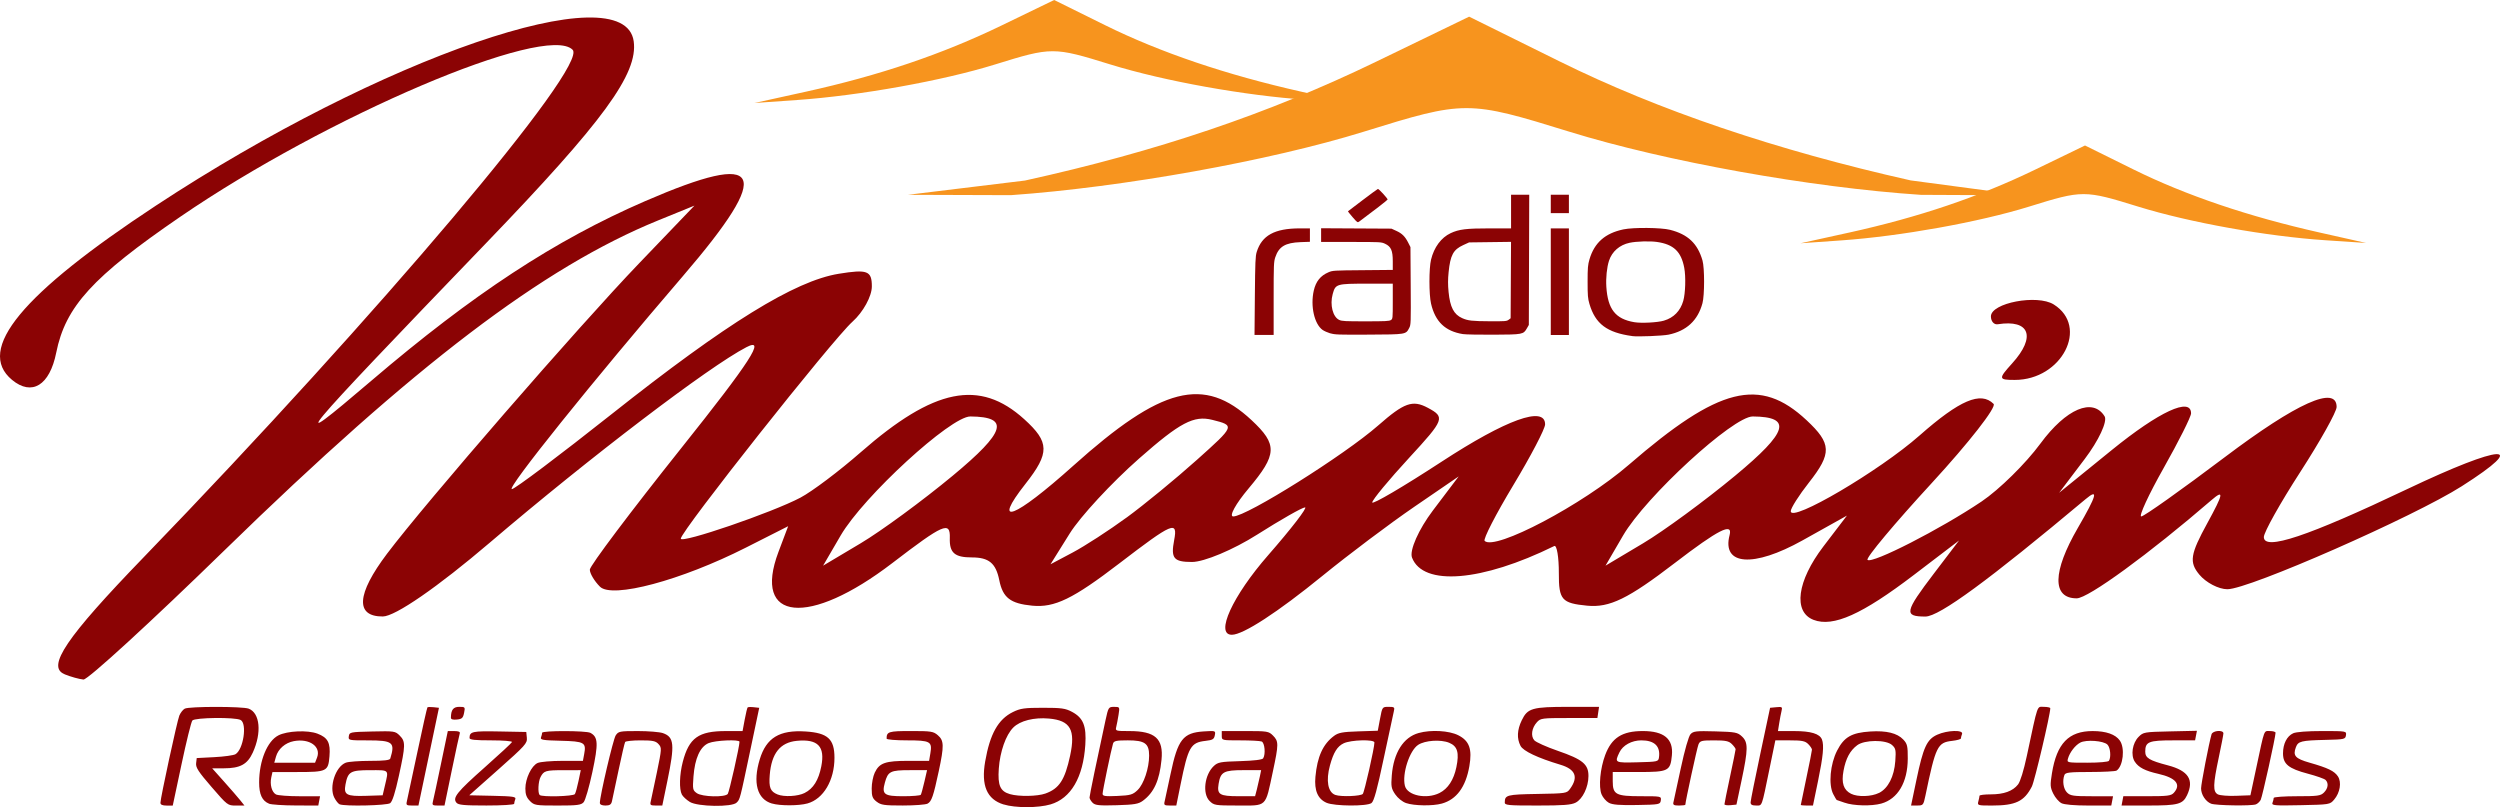 <?xml version="1.0" encoding="UTF-8" standalone="no"?>
<!-- Created with Inkscape (http://www.inkscape.org/) -->

<svg
   xmlns:dc="http://purl.org/dc/elements/1.1/"
   xmlns:cc="http://creativecommons.org/ns#"
   xmlns:rdf="http://www.w3.org/1999/02/22-rdf-syntax-ns#"
   xmlns:svg="http://www.w3.org/2000/svg"
   xmlns="http://www.w3.org/2000/svg"
   xmlns:sodipodi="http://sodipodi.sourceforge.net/DTD/sodipodi-0.dtd"
   xmlns:inkscape="http://www.inkscape.org/namespaces/inkscape"
   width="163.041mm"
   height="52.64mm"
   viewBox="0 0 163.041 52.64"
   version="1.1"
   id="svg8"
   inkscape:version="0.92.1 r15371"
   sodipodi:docname="radio-maanaim-logo.svg">
  <defs
     id="defs2" />
  <sodipodi:namedview
     id="base"
     pagecolor="#ffffff"
     bordercolor="#666666"
     borderopacity="1.0"
     inkscape:pageopacity="0.0"
     inkscape:pageshadow="2"
     inkscape:zoom="1.4"
     inkscape:cx="369.77414"
     inkscape:cy="3.1069292"
     inkscape:document-units="mm"
     inkscape:current-layer="layer1"
     showgrid="false"
     fit-margin-top="0"
     fit-margin-left="0"
     fit-margin-right="0"
     fit-margin-bottom="0"
     inkscape:window-width="1920"
     inkscape:window-height="1017"
     inkscape:window-x="-8"
     inkscape:window-y="-8"
     inkscape:window-maximized="1" />
  <g
     inkscape:label="Layer 1"
     inkscape:groupmode="layer"
     id="layer1"
     transform="translate(-58.245,-148.482)">
    <path
       style="fill:#8b0304;fill-opacity:1;stroke-width:0.593"
       d="m 62.451,192.448 c -1.188,-0.48 0.105,-2.389 5.16,-7.619 15.363,-15.892 29.024,-32.056 27.977,-33.103 -1.743,-1.743 -16,4.326 -25.591,10.896 -5.708,3.91 -7.484,5.856 -8.085,8.859 -0.427,2.137 -1.588,2.849 -2.885,1.773 -2.372,-1.969 0.625,-5.597 9.384,-11.361 14.71,-9.68 30.536,-15.126 31.161,-10.725 0.3,2.117 -1.963,5.211 -9.655,13.201 -12.423,12.903 -13.231,13.872 -7.446,8.936 6.625,-5.653 11.97,-9.159 17.845,-11.705 7.75,-3.359 8.413,-2.038 2.457,4.898 -5.885,6.852 -11.529,13.883 -11.145,13.883 0.184,0 3.113,-2.203 6.511,-4.895 7.486,-5.932 11.941,-8.685 14.809,-9.15 1.869,-0.303 2.156,-0.194 2.156,0.823 0,0.645 -0.568,1.681 -1.263,2.303 -1.301,1.165 -11.197,13.669 -11.197,14.148 0,0.343 5.965,-1.701 7.804,-2.674 0.766,-0.405 2.534,-1.736 3.929,-2.958 4.784,-4.189 7.756,-4.79 10.665,-2.157 1.656,1.499 1.669,2.196 0.081,4.216 -2.239,2.846 -0.741,2.278 3.12,-1.184 5.755,-5.159 8.521,-5.867 11.623,-2.971 1.706,1.592 1.678,2.233 -0.191,4.455 -0.845,1.004 -1.296,1.826 -1.003,1.826 0.874,0 7.263,-4.01 9.456,-5.936 1.692,-1.486 2.241,-1.681 3.235,-1.149 1.143,0.612 1.088,0.758 -1.214,3.256 -1.326,1.439 -2.411,2.75 -2.411,2.914 0,0.164 2.037,-1.032 4.526,-2.657 4.217,-2.753 6.747,-3.666 6.747,-2.433 0,0.287 -0.932,2.069 -2.071,3.961 -1.139,1.892 -1.982,3.529 -1.873,3.638 0.664,0.664 6.399,-2.363 9.406,-4.965 5.876,-5.084 8.539,-5.753 11.586,-2.909 1.638,1.53 1.663,2.156 0.159,4.069 -0.653,0.83 -1.187,1.671 -1.187,1.87 0,0.771 5.776,-2.624 8.398,-4.937 2.621,-2.311 3.995,-2.898 4.831,-2.062 0.205,0.205 -1.61,2.528 -4.034,5.163 -2.424,2.634 -4.309,4.888 -4.188,5.008 0.285,0.285 4.776,-2.012 7.44,-3.807 1.149,-0.774 2.875,-2.473 3.835,-3.776 1.679,-2.277 3.42,-3.017 4.186,-1.778 0.2,0.324 -0.384,1.579 -1.3,2.788 l -1.665,2.198 3.435,-2.788 c 3.094,-2.511 5.169,-3.471 5.169,-2.391 0,0.218 -0.803,1.82 -1.785,3.56 -0.982,1.74 -1.64,3.163 -1.463,3.163 0.177,0 2.623,-1.736 5.436,-3.857 4.706,-3.55 7.305,-4.718 7.305,-3.283 0,0.315 -1.068,2.226 -2.373,4.245 -1.305,2.02 -2.373,3.927 -2.373,4.238 0,0.917 2.853,-0.037 9.345,-3.124 6.226,-2.961 8.069,-3.059 3.56,-0.188 -3.132,1.994 -13.877,6.716 -15.282,6.716 -0.571,0 -1.395,-0.43 -1.831,-0.955 -0.672,-0.81 -0.593,-1.321 0.523,-3.357 1.052,-1.92 1.107,-2.222 0.275,-1.505 -4.087,3.524 -8.048,6.411 -8.795,6.411 -1.612,0 -1.585,-1.728 0.074,-4.591 1.245,-2.149 1.366,-2.599 0.506,-1.878 -6.301,5.277 -9.546,7.656 -10.444,7.656 -1.42,0 -1.362,-0.29 0.56,-2.816 l 1.632,-2.144 -2.947,2.247 c -3.379,2.576 -5.263,3.42 -6.541,2.93 -1.348,-0.517 -1.079,-2.534 0.641,-4.788 l 1.536,-2.013 -2.903,1.621 c -3.2,1.787 -5.269,1.634 -4.75,-0.35 0.22,-0.84 -0.735,-0.354 -3.57,1.819 -3.055,2.342 -4.259,2.928 -5.721,2.786 -1.658,-0.161 -1.851,-0.382 -1.845,-2.11 0.002,-1.062 -0.132,-1.863 -0.299,-1.78 -4.727,2.327 -8.555,2.638 -9.277,0.755 -0.178,-0.464 0.434,-1.845 1.36,-3.07 l 1.684,-2.226 -2.895,1.982 c -1.592,1.09 -4.284,3.113 -5.982,4.497 -2.932,2.388 -5.178,3.849 -5.917,3.849 -1.114,0 0.043,-2.531 2.38,-5.202 1.494,-1.708 2.571,-3.105 2.394,-3.105 -0.177,0 -1.585,0.801 -3.129,1.78 -1.544,0.979 -3.453,1.78 -4.243,1.78 -1.198,0 -1.391,-0.238 -1.163,-1.429 0.247,-1.292 -0.095,-1.146 -3.568,1.515 -3.028,2.321 -4.232,2.906 -5.69,2.764 -1.428,-0.139 -1.917,-0.518 -2.148,-1.664 -0.223,-1.107 -0.676,-1.483 -1.783,-1.483 -1.132,0 -1.474,-0.3 -1.443,-1.268 0.035,-1.115 -0.417,-0.918 -3.744,1.632 -5.455,4.181 -9.145,3.82 -7.429,-0.727 l 0.631,-1.673 -2.759,1.397 c -4.222,2.138 -8.72,3.341 -9.516,2.546 -0.363,-0.363 -0.66,-0.862 -0.66,-1.11 0,-0.247 2.682,-3.811 5.959,-7.92 4.528,-5.676 5.55,-7.259 4.255,-6.589 -2.441,1.262 -10.185,7.16 -16.741,12.751 -3.398,2.897 -6.167,4.809 -6.972,4.812 -1.813,0.009 -1.716,-1.454 0.273,-4.091 2.507,-3.325 12.451,-14.782 16.444,-18.945 l 3.605,-3.759 -2.373,0.967 c -7.497,3.055 -15.878,9.43 -28.255,21.493 -4.794,4.672 -8.941,8.473 -9.217,8.448 -0.276,-0.026 -0.833,-0.181 -1.238,-0.345 z m 57.929,-12.944 c 3.455,-2.865 3.744,-3.839 1.15,-3.862 -1.279,-0.011 -6.978,5.218 -8.461,7.765 l -1.145,1.966 2.448,-1.458 c 1.346,-0.802 4.049,-2.786 6.007,-4.41 z m 11.338,2.732 c 1.142,-0.835 3.202,-2.526 4.578,-3.758 2.495,-2.234 2.498,-2.241 1.013,-2.614 -1.209,-0.303 -2.105,0.17 -4.768,2.515 -1.804,1.589 -3.843,3.792 -4.533,4.896 l -1.253,2.007 1.443,-0.765 c 0.794,-0.421 2.378,-1.448 3.52,-2.283 z m 39.689,-2.732 c 3.455,-2.865 3.744,-3.839 1.15,-3.862 -1.279,-0.011 -6.978,5.218 -8.461,7.765 l -1.145,1.966 2.448,-1.458 c 1.346,-0.802 4.049,-2.786 6.007,-4.41 z m 18.069,-7.33 c 1.567,-1.731 1.141,-2.875 -0.946,-2.545 -0.245,0.039 -0.445,-0.192 -0.445,-0.512 0,-0.88 3.019,-1.455 4.097,-0.78 2.32,1.453 0.529,4.922 -2.541,4.922 -1.073,0 -1.084,-0.07 -0.165,-1.085 z"
       id="path4496-4"
       inkscape:connector-curvature="0"
       sodipodi:nodetypes="ccssccccccccsccscscccccccscccscscccccsccccsccccsscscscsccscccsccsccccccsccccccccccscscsccccscccccssccccccccscccccccsccsccccccscccssccscscc" />
    <path
       style="fill:#f7941e;fill-opacity:1;stroke-width:0.667"
       d="m 125.091,160.256 c 8.596,-1.893 15.915,-4.368 22.859,-7.731 l 6.107,-2.957 5.895,2.916 c 6.449,3.19 14.123,5.791 22.899,7.763 l 7.316,0.974 -6.649,-0.032 c -7.188,-0.477 -16.652,-2.177 -22.916,-4.115 -6.634,-2.053 -6.813,-2.053 -13.425,-0.001 -6.108,1.896 -15.723,3.624 -23.005,4.137 l -6.724,-0.023 z"
       id="path4496-8-5"
       inkscape:connector-curvature="0"
       sodipodi:nodetypes="cccccccccccc" />
    <path
       style="fill:#f7941e;fill-opacity:1;stroke-width:0.374"
       d="m 110.767,154.47 c 4.816,-1.061 8.916,-2.447 12.806,-4.331 l 3.421,-1.657 3.303,1.634 c 3.613,1.787 7.912,3.244 12.829,4.349 l 3.175,0.713 -2.802,-0.186 c -4.027,-0.267 -9.329,-1.219 -12.838,-2.306 -3.716,-1.15 -3.817,-1.15 -7.521,-6.5e-4 -3.422,1.062 -8.808,2.03 -12.888,2.317 l -2.802,0.197 3.317,-0.73 z"
       id="path4496-8-5-5"
       inkscape:connector-curvature="0"
       sodipodi:nodetypes="ccccccccccccc" />
    <path
       style="fill:#f7941e;fill-opacity:1;stroke-width:0.355"
       d="m 178.816,163.655 c 4.572,-1.007 8.465,-2.323 12.158,-4.112 l 3.248,-1.573 3.136,1.551 c 3.43,1.697 7.512,3.08 12.18,4.129 l 3.015,0.677 -2.66,-0.177 c -3.823,-0.254 -8.857,-1.158 -12.189,-2.189 -3.528,-1.092 -3.624,-1.092 -7.141,-6.3e-4 -3.249,1.008 -8.363,1.928 -12.236,2.2 l -2.66,0.187 3.149,-0.693 z"
       id="path4496-8-5-5-5"
       inkscape:connector-curvature="0"
       sodipodi:nodetypes="ccccccccccccc" />
    <path
       style="fill:#8b0304;fill-opacity:1;stroke-width:0.054"
       d="m 164.701,170.4 c -1.658,-0.226 -2.413,-0.793 -2.799,-2.1 -0.103,-0.347 -0.119,-0.546 -0.119,-1.448 0,-0.906 0.018,-1.1 0.121,-1.454 0.32,-1.087 1.017,-1.703 2.212,-1.956 0.645,-0.137 2.46,-0.121 3.043,0.028 1.166,0.295 1.795,0.889 2.116,1.998 0.14,0.486 0.139,2.27 -0.002,2.791 -0.305,1.126 -1.038,1.805 -2.212,2.048 -0.378,0.078 -2.003,0.144 -2.36,0.095 z m 2.061,-1.008 c 0.636,-0.187 1.069,-0.629 1.259,-1.286 0.142,-0.491 0.174,-1.576 0.065,-2.158 -0.2,-1.061 -0.695,-1.531 -1.78,-1.687 -0.465,-0.067 -1.331,-0.041 -1.782,0.054 -0.653,0.137 -1.15,0.57 -1.345,1.171 -0.141,0.435 -0.211,1.118 -0.174,1.698 0.094,1.467 0.596,2.103 1.824,2.31 0.458,0.078 1.516,0.022 1.933,-0.101 z m -26.679,-1.613 c 0.02,-2.212 0.036,-2.589 0.12,-2.862 0.335,-1.082 1.167,-1.539 2.808,-1.541 l 0.662,-7.9e-4 v 0.438 0.438 l -0.606,0.022 c -1,0.038 -1.418,0.288 -1.652,0.986 -0.099,0.295 -0.107,0.506 -0.107,2.693 v 2.374 h -0.624 -0.624 z m 4.925,2.447 c -0.179,-0.054 -0.407,-0.156 -0.508,-0.227 -0.54,-0.383 -0.804,-1.561 -0.575,-2.566 0.137,-0.598 0.435,-0.97 0.958,-1.193 0.274,-0.117 0.333,-0.121 2.238,-0.137 l 1.956,-0.018 v -0.561 c 0,-0.705 -0.113,-0.962 -0.505,-1.145 -0.246,-0.115 -0.291,-0.117 -2.21,-0.117 h -1.959 v -0.447 -0.447 l 2.294,0.013 2.294,0.013 0.321,0.147 c 0.371,0.169 0.567,0.364 0.772,0.768 l 0.146,0.288 0.016,2.528 c 0.016,2.444 0.012,2.535 -0.097,2.745 -0.223,0.428 -0.193,0.423 -2.649,0.436 -1.983,0.011 -2.195,0.002 -2.493,-0.086 z m 3.944,-0.869 c 0.123,-0.08 0.125,-0.102 0.125,-1.228 v -1.147 h -1.635 c -2.059,0 -2.098,0.013 -2.284,0.682 -0.193,0.697 0.009,1.489 0.427,1.683 0.173,0.08 0.383,0.091 1.719,0.091 1.286,7e-5 1.541,-0.013 1.647,-0.081 z m 4.703,0.914 c -1.158,-0.185 -1.809,-0.807 -2.083,-1.991 -0.138,-0.595 -0.138,-2.293 -4.6e-4,-2.861 0.197,-0.813 0.662,-1.441 1.281,-1.731 0.543,-0.254 1.015,-0.312 2.557,-0.312 h 1.382 v -1.098 -1.098 h 0.592 0.593 l -0.013,4.247 -0.013,4.247 -0.127,0.221 c -0.229,0.398 -0.264,0.405 -2.181,0.415 -0.929,0.004 -1.821,-0.013 -1.982,-0.039 z m 2.975,-0.932 0.133,-0.1 0.013,-2.492 0.013,-2.492 -1.368,0.018 -1.368,0.018 -0.382,0.175 c -0.648,0.296 -0.841,0.655 -0.953,1.772 -0.048,0.474 -0.048,0.806 -0.002,1.281 0.097,0.995 0.341,1.466 0.885,1.71 0.374,0.168 0.647,0.199 1.814,0.205 0.982,0.004 1.089,-0.002 1.211,-0.094 z m 2.751,-2.487 v -3.476 h 0.591 0.591 v 3.476 3.476 h -0.591 -0.591 z m -12.925,-4.208 c -0.176,-0.203 -0.311,-0.376 -0.299,-0.385 0.012,-0.007 0.443,-0.337 0.958,-0.728 0.515,-0.391 0.962,-0.719 0.993,-0.727 0.056,-0.013 0.633,0.615 0.633,0.691 0,0.031 -0.94,0.76 -1.838,1.425 -0.124,0.092 -0.128,0.09 -0.446,-0.276 z m 12.925,-0.862 v -0.601 h 0.591 0.591 v 0.601 0.601 h -0.591 -0.591 z"
       id="path4836"
       inkscape:connector-curvature="0" />
    <path
       style="fill:#8b0304;fill-opacity:1;stroke-width:0.121"
       d="m 123.694,200.946 c -1.087,-0.335 -1.473,-1.236 -1.199,-2.806 0.312,-1.794 0.847,-2.748 1.806,-3.22 0.492,-0.242 0.752,-0.279 1.963,-0.279 1.206,0 1.464,0.036 1.896,0.267 0.734,0.393 0.945,0.918 0.865,2.152 -0.139,2.121 -0.938,3.49 -2.266,3.882 -0.807,0.238 -2.296,0.24 -3.064,0.002 z m 2.73,-0.713 c 0.9,-0.321 1.27,-0.889 1.61,-2.469 0.363,-1.689 0.021,-2.294 -1.372,-2.42 -0.978,-0.089 -1.89,0.14 -2.335,0.586 -0.485,0.485 -0.865,1.566 -0.944,2.683 -0.077,1.093 0.091,1.476 0.728,1.66 0.585,0.169 1.787,0.148 2.315,-0.04 z m -57.716,0.606 c 0,-0.31 1.088,-5.333 1.231,-5.686 0.076,-0.186 0.236,-0.391 0.356,-0.455 0.283,-0.152 3.768,-0.152 4.167,-4.7e-4 0.742,0.282 0.863,1.568 0.269,2.866 -0.352,0.769 -0.824,1.025 -1.895,1.025 h -0.753 l 0.771,0.863 c 0.424,0.474 0.898,1.021 1.053,1.214 l 0.282,0.352 h -0.549 c -0.544,0 -0.558,-0.009 -1.596,-1.21 -0.857,-0.99 -1.04,-1.271 -1.008,-1.548 l 0.039,-0.339 1.154,-0.06 c 0.634,-0.033 1.252,-0.119 1.373,-0.191 0.518,-0.307 0.772,-2 0.335,-2.233 -0.36,-0.193 -2.983,-0.163 -3.148,0.036 -0.074,0.089 -0.391,1.373 -0.705,2.854 l -0.572,2.692 H 69.111 c -0.272,0 -0.402,-0.058 -0.402,-0.177 z m 7.086,0.057 c -0.454,-0.183 -0.651,-0.606 -0.649,-1.394 0.003,-1.405 0.527,-2.684 1.254,-3.06 0.577,-0.298 1.912,-0.358 2.551,-0.114 0.679,0.259 0.855,0.594 0.782,1.48 -0.081,0.981 -0.168,1.023 -2.112,1.023 h -1.606 l -0.077,0.349 c -0.103,0.467 0.035,0.967 0.306,1.112 0.121,0.065 0.818,0.118 1.548,0.118 h 1.327 l -0.058,0.304 -0.058,0.304 -1.473,-0.007 c -0.81,-0.002 -1.59,-0.055 -1.734,-0.113 z m 3.128,-3.006 c 0.278,-0.718 -0.493,-1.265 -1.513,-1.074 -0.562,0.105 -1.024,0.507 -1.166,1.013 l -0.111,0.395 h 1.33 1.33 z m 1.471,3.045 c -0.085,-0.034 -0.24,-0.228 -0.345,-0.431 -0.359,-0.695 0.079,-2.028 0.75,-2.283 0.171,-0.065 0.883,-0.118 1.582,-0.118 0.911,0 1.284,-0.043 1.318,-0.152 0.326,-1.06 0.172,-1.184 -1.468,-1.184 -1.253,0 -1.274,-0.004 -1.236,-0.273 0.038,-0.264 0.088,-0.274 1.528,-0.307 1.446,-0.033 1.498,-0.025 1.791,0.268 0.387,0.387 0.382,0.627 -0.054,2.622 -0.243,1.111 -0.424,1.678 -0.57,1.785 -0.212,0.155 -2.944,0.217 -3.297,0.075 z m 2.963,-1.254 c 0.24,-1.03 0.299,-0.971 -0.981,-0.971 -1.276,0 -1.441,0.096 -1.599,0.938 -0.125,0.669 0.067,0.776 1.328,0.736 l 1.096,-0.035 z m 1.422,1.062 c 0.037,-0.15 0.343,-1.58 0.68,-3.176 0.337,-1.597 0.635,-2.926 0.662,-2.953 0.027,-0.028 0.208,-0.032 0.401,-0.011 l 0.351,0.039 -0.669,3.187 -0.669,3.187 h -0.411 c -0.366,0 -0.404,-0.03 -0.343,-0.273 z m 1.702,0 c 0.04,-0.15 0.274,-1.243 0.521,-2.429 l 0.449,-2.155 h 0.417 c 0.281,0 0.399,0.049 0.363,0.152 -0.03,0.083 -0.266,1.176 -0.525,2.429 l -0.471,2.277 h -0.413 c -0.369,0 -0.405,-0.029 -0.341,-0.273 z m 1.532,0.087 c -0.268,-0.323 0.03,-0.694 1.847,-2.305 0.956,-0.847 1.756,-1.59 1.778,-1.65 0.023,-0.061 -0.581,-0.11 -1.366,-0.11 -1.045,0 -1.406,-0.039 -1.405,-0.152 0.005,-0.425 0.176,-0.463 1.95,-0.428 l 1.751,0.034 0.037,0.382 c 0.034,0.355 -0.097,0.501 -1.859,2.064 l -1.896,1.682 1.537,0.034 c 1.33,0.03 1.527,0.059 1.464,0.222 -0.04,0.104 -0.072,0.239 -0.072,0.3 0,0.063 -0.79,0.111 -1.807,0.111 -1.473,0 -1.835,-0.034 -1.961,-0.186 z m 4.794,-0.112 c -0.222,-0.222 -0.298,-0.428 -0.298,-0.812 0,-0.652 0.398,-1.483 0.797,-1.664 0.172,-0.079 0.89,-0.14 1.632,-0.14 h 1.324 l 0.083,-0.445 c 0.142,-0.755 0.017,-0.826 -1.524,-0.865 -1.173,-0.029 -1.354,-0.061 -1.292,-0.222 0.04,-0.103 0.072,-0.238 0.072,-0.299 0,-0.149 2.87,-0.144 3.148,0.004 0.506,0.271 0.528,0.69 0.13,2.556 -0.206,0.966 -0.461,1.848 -0.57,1.968 -0.168,0.186 -0.41,0.217 -1.701,0.217 -1.435,0 -1.518,-0.013 -1.803,-0.298 z m 2.932,-0.45 c 0.048,-0.077 0.154,-0.46 0.235,-0.85 l 0.148,-0.709 -1.108,10e-4 c -1.186,0.001 -1.299,0.035 -1.515,0.446 -0.152,0.288 -0.189,1.041 -0.059,1.172 0.145,0.145 2.205,0.091 2.299,-0.06 z m 1.627,0.579 c 0,-0.45 0.868,-4.15 1.032,-4.401 0.177,-0.271 0.258,-0.287 1.442,-0.287 0.69,0 1.427,0.06 1.639,0.134 0.736,0.257 0.782,0.744 0.292,3.114 l -0.332,1.609 h -0.41 c -0.364,0 -0.403,-0.031 -0.343,-0.273 0.037,-0.15 0.216,-0.996 0.398,-1.88 0.321,-1.558 0.324,-1.615 0.11,-1.852 -0.186,-0.205 -0.373,-0.245 -1.167,-0.245 -0.52,0 -0.975,0.048 -1.011,0.106 -0.036,0.058 -0.231,0.892 -0.432,1.852 -0.202,0.96 -0.395,1.869 -0.43,2.019 -0.048,0.208 -0.149,0.273 -0.425,0.273 -0.228,0 -0.362,-0.063 -0.362,-0.169 z m 5.867,-0.068 c -0.213,-0.13 -0.445,-0.345 -0.516,-0.477 -0.185,-0.346 -0.159,-1.305 0.058,-2.137 0.407,-1.562 1.027,-2.006 2.805,-2.006 h 1.094 l 0.138,-0.744 c 0.076,-0.409 0.163,-0.768 0.192,-0.798 0.029,-0.029 0.211,-0.036 0.405,-0.013 l 0.351,0.039 -0.567,2.692 c -0.709,3.367 -0.682,3.263 -0.91,3.492 -0.303,0.303 -2.532,0.269 -3.049,-0.046 z m 2.476,-0.522 c 0.096,-0.126 0.767,-3.107 0.765,-3.4 -8.8e-4,-0.164 -1.576,-0.096 -2.013,0.087 -0.555,0.232 -0.899,0.991 -0.989,2.182 -0.062,0.827 -0.049,0.895 0.219,1.083 0.352,0.247 1.84,0.283 2.018,0.049 z m 2.883,0.629 c -0.967,-0.281 -1.263,-1.351 -0.797,-2.885 0.427,-1.404 1.284,-1.925 2.99,-1.815 1.446,0.093 1.882,0.491 1.882,1.717 0,1.47 -0.722,2.688 -1.763,2.977 -0.565,0.157 -1.78,0.16 -2.311,0.004 z m 2.129,-0.69 c 0.567,-0.285 0.909,-0.831 1.087,-1.736 0.256,-1.3 -0.22,-1.796 -1.593,-1.664 -1.089,0.105 -1.656,0.817 -1.769,2.225 -0.066,0.825 0.036,1.08 0.513,1.273 0.427,0.173 1.323,0.124 1.762,-0.097 z m 4.694,0.568 c -0.27,-0.212 -0.32,-0.347 -0.32,-0.862 0,-0.336 0.089,-0.799 0.199,-1.029 0.304,-0.64 0.683,-0.772 2.213,-0.772 h 1.331 l 0.083,-0.49 c 0.131,-0.774 9.1e-4,-0.846 -1.533,-0.846 -0.726,0 -1.321,-0.05 -1.321,-0.112 0,-0.456 0.126,-0.496 1.585,-0.496 1.322,0 1.463,0.02 1.76,0.277 0.401,0.345 0.409,0.689 0.058,2.333 -0.351,1.643 -0.469,1.985 -0.733,2.126 -0.124,0.066 -0.85,0.121 -1.613,0.121 -1.22,0 -1.427,-0.03 -1.708,-0.252 z m 2.883,-0.452 c 0.033,-0.053 0.138,-0.436 0.234,-0.85 l 0.174,-0.753 h -1.129 c -1.264,0 -1.42,0.078 -1.622,0.811 -0.213,0.771 -0.053,0.889 1.202,0.889 0.595,0 1.108,-0.043 1.141,-0.096 z m 11.205,0.523 c -0.11,-0.11 -0.201,-0.265 -0.201,-0.344 0,-0.127 0.502,-2.558 1.04,-5.03 0.187,-0.859 0.2,-0.88 0.563,-0.88 0.369,0 0.371,0.002 0.289,0.516 -0.045,0.284 -0.113,0.639 -0.15,0.789 -0.066,0.265 -0.042,0.273 0.86,0.273 1.68,0 2.229,0.493 2.092,1.875 -0.134,1.347 -0.49,2.132 -1.211,2.667 -0.29,0.215 -0.552,0.26 -1.712,0.294 -1.148,0.034 -1.402,0.007 -1.57,-0.16 z m 2.936,-0.832 c 0.401,-0.384 0.749,-1.427 0.749,-2.244 0,-0.792 -0.282,-0.994 -1.388,-0.994 -0.754,0 -0.913,0.035 -0.967,0.213 -0.122,0.401 -0.68,3.086 -0.68,3.271 0,0.154 0.162,0.178 0.964,0.142 0.862,-0.039 1.002,-0.08 1.323,-0.387 z m 1.762,0.739 c 0.037,-0.15 0.211,-0.956 0.386,-1.791 0.472,-2.252 0.81,-2.683 2.169,-2.77 0.769,-0.049 0.773,-0.047 0.716,0.253 -0.049,0.256 -0.141,0.312 -0.6,0.363 -0.977,0.11 -1.136,0.386 -1.635,2.852 l -0.277,1.366 h -0.414 c -0.368,0 -0.406,-0.03 -0.346,-0.273 z m 2.928,-0.025 c -0.477,-0.477 -0.328,-1.71 0.276,-2.278 0.266,-0.25 0.434,-0.282 1.712,-0.319 0.899,-0.026 1.45,-0.093 1.507,-0.182 0.171,-0.268 0.103,-1.022 -0.099,-1.099 -0.106,-0.041 -0.734,-0.074 -1.396,-0.074 -1.204,0 -1.204,-1.8e-4 -1.204,-0.304 v -0.304 h 1.523 c 1.455,0 1.537,0.013 1.821,0.298 0.372,0.372 0.371,0.557 -0.009,2.333 -0.511,2.385 -0.345,2.226 -2.317,2.226 -1.446,0 -1.528,-0.013 -1.813,-0.298 z m 3.087,-0.764 c 0.064,-0.25 0.152,-0.633 0.197,-0.85 l 0.08,-0.395 H 139.346 c -1.297,0 -1.501,0.112 -1.628,0.895 -0.113,0.697 0.062,0.805 1.306,0.805 h 1.073 z m 4.546,0.885 c -0.575,-0.25 -0.811,-0.801 -0.729,-1.697 0.121,-1.317 0.492,-2.132 1.215,-2.668 0.284,-0.211 0.555,-0.261 1.597,-0.295 l 1.255,-0.041 0.147,-0.779 c 0.146,-0.776 0.148,-0.779 0.56,-0.779 0.378,0 0.407,0.026 0.339,0.297 -0.041,0.163 -0.337,1.539 -0.657,3.058 -0.433,2.053 -0.638,2.802 -0.801,2.921 -0.301,0.22 -2.41,0.207 -2.927,-0.018 z m 2.361,-0.581 c 0.109,-0.136 0.758,-3.006 0.758,-3.352 0,-0.216 -1.526,-0.176 -2.006,0.052 -0.416,0.198 -0.665,0.599 -0.896,1.448 -0.27,0.992 -0.132,1.746 0.352,1.919 0.372,0.133 1.67,0.084 1.792,-0.068 z m 2.826,0.6 c -0.242,-0.083 -0.544,-0.325 -0.711,-0.57 -0.256,-0.375 -0.282,-0.52 -0.225,-1.234 0.119,-1.485 0.757,-2.491 1.754,-2.768 0.805,-0.224 1.979,-0.157 2.581,0.146 0.725,0.366 0.918,0.905 0.724,2.021 -0.236,1.355 -0.836,2.169 -1.795,2.436 -0.597,0.166 -1.804,0.149 -2.329,-0.032 z m 2.179,-0.661 c 0.548,-0.276 0.926,-0.853 1.097,-1.679 0.197,-0.949 0.075,-1.367 -0.466,-1.593 -0.548,-0.229 -1.575,-0.161 -2.026,0.135 -0.566,0.371 -1.059,1.894 -0.864,2.671 0.159,0.635 1.409,0.893 2.258,0.467 z m 4.254,0.607 c 0.004,-0.474 0.14,-0.509 2.115,-0.543 1.896,-0.033 1.928,-0.038 2.145,-0.337 0.555,-0.767 0.351,-1.274 -0.634,-1.569 -1.48,-0.444 -2.423,-0.89 -2.599,-1.23 -0.25,-0.484 -0.223,-1.041 0.081,-1.669 0.382,-0.79 0.678,-0.875 3.054,-0.875 h 1.986 l -0.054,0.364 -0.054,0.364 h -1.847 c -1.761,0 -1.859,0.011 -2.096,0.273 -0.341,0.375 -0.417,0.898 -0.173,1.179 0.108,0.124 0.798,0.433 1.532,0.687 1.623,0.56 2.005,0.874 2.001,1.646 -0.002,0.717 -0.378,1.497 -0.832,1.732 -0.293,0.151 -0.802,0.19 -2.499,0.19 -1.949,0 -2.131,-0.018 -2.129,-0.213 z m 6.784,0.032 c -0.174,-0.096 -0.387,-0.343 -0.472,-0.549 -0.203,-0.489 -0.092,-1.686 0.237,-2.565 0.422,-1.127 1.106,-1.563 2.457,-1.563 1.382,0 1.996,0.513 1.893,1.582 -0.099,1.029 -0.219,1.09 -2.177,1.09 h -1.681 v 0.6 c 0,0.872 0.202,0.978 1.857,0.978 1.296,0 1.316,0.002 1.278,0.273 -0.037,0.265 -0.085,0.274 -1.557,0.301 -1.133,0.02 -1.598,-0.016 -1.835,-0.147 z m 3.272,-2.959 c 0.103,-0.729 -0.292,-1.111 -1.151,-1.111 -0.627,0 -1.209,0.32 -1.43,0.787 -0.321,0.677 -0.313,0.681 1.175,0.644 1.33,-0.033 1.367,-0.042 1.406,-0.32 z m 0.943,2.927 c 0.028,-0.117 0.243,-1.112 0.478,-2.211 0.255,-1.189 0.512,-2.09 0.634,-2.226 0.183,-0.202 0.362,-0.223 1.626,-0.187 1.308,0.037 1.445,0.063 1.733,0.334 0.408,0.383 0.403,0.822 -0.028,2.863 l -0.334,1.579 -0.391,0.038 c -0.215,0.02 -0.391,-0.007 -0.391,-0.062 0,-0.055 0.164,-0.864 0.364,-1.797 0.2,-0.933 0.364,-1.738 0.364,-1.789 0,-0.051 -0.109,-0.202 -0.243,-0.336 -0.2,-0.2 -0.405,-0.243 -1.156,-0.243 -0.833,0 -0.923,0.024 -1.026,0.273 -0.09,0.22 -0.854,3.728 -0.854,3.923 0,0.029 -0.186,0.054 -0.414,0.054 -0.332,0 -0.404,-0.042 -0.364,-0.213 z m 5.033,0 c 0.002,-0.117 0.29,-1.551 0.638,-3.187 l 0.632,-2.975 0.409,-0.039 c 0.375,-0.036 0.403,-0.016 0.339,0.243 -0.039,0.155 -0.107,0.514 -0.152,0.798 l -0.082,0.516 h 1.054 c 1.096,0 1.671,0.175 1.816,0.552 0.144,0.375 0.076,1.095 -0.255,2.696 l -0.332,1.609 h -0.397 c -0.218,0 -0.397,-0.018 -0.397,-0.042 0,-0.024 0.164,-0.815 0.364,-1.76 0.2,-0.945 0.364,-1.773 0.364,-1.841 0,-0.067 -0.109,-0.231 -0.243,-0.365 -0.201,-0.201 -0.405,-0.243 -1.194,-0.243 h -0.951 l -0.393,1.912 c -0.515,2.505 -0.453,2.337 -0.87,2.337 -0.26,0 -0.355,-0.057 -0.35,-0.213 z m 6.126,0.027 c -0.267,-0.096 -0.498,-0.176 -0.513,-0.177 -0.013,-7.4e-4 -0.116,-0.174 -0.225,-0.384 -0.318,-0.616 -0.199,-1.956 0.253,-2.836 0.456,-0.887 0.946,-1.169 2.168,-1.247 1.05,-0.067 1.754,0.106 2.149,0.527 0.261,0.278 0.295,0.423 0.291,1.246 -0.007,1.546 -0.648,2.629 -1.729,2.929 -0.637,0.177 -1.821,0.148 -2.394,-0.059 z m 2.246,-0.634 c 0.597,-0.299 0.992,-1.071 1.064,-2.079 0.051,-0.717 0.028,-0.831 -0.212,-1.048 -0.394,-0.355 -1.786,-0.347 -2.269,0.011 -0.473,0.353 -0.747,0.863 -0.896,1.67 -0.148,0.799 9e-4,1.25 0.493,1.499 0.434,0.219 1.325,0.192 1.821,-0.056 z m 2.442,-0.85 c 0.447,-2.137 0.679,-2.642 1.355,-2.949 0.658,-0.299 1.729,-0.33 1.62,-0.047 -0.041,0.106 -0.074,0.235 -0.074,0.288 0,0.052 -0.258,0.125 -0.573,0.16 -0.955,0.108 -1.071,0.345 -1.743,3.579 -0.128,0.614 -0.148,0.637 -0.534,0.637 h -0.401 z m 4.039,1.396 c 0.04,-0.15 0.074,-0.314 0.075,-0.364 7.7e-4,-0.05 0.331,-0.091 0.734,-0.091 0.854,0 1.436,-0.211 1.777,-0.644 0.15,-0.19 0.371,-0.907 0.576,-1.866 0.747,-3.494 0.643,-3.197 1.114,-3.197 0.228,0 0.415,0.041 0.415,0.091 -0.002,0.422 -1.022,4.754 -1.202,5.105 -0.498,0.971 -1.063,1.24 -2.606,1.24 -0.932,0 -0.954,-0.007 -0.883,-0.273 z m 5.419,0.119 c -0.167,-0.083 -0.406,-0.361 -0.532,-0.617 -0.205,-0.418 -0.214,-0.556 -0.088,-1.335 0.314,-1.943 1.093,-2.75 2.653,-2.75 0.879,0 1.491,0.214 1.776,0.621 0.345,0.492 0.215,1.67 -0.215,1.957 -0.073,0.049 -0.852,0.09 -1.73,0.091 -1.342,0.001 -1.608,0.032 -1.67,0.194 -0.146,0.381 -0.069,0.906 0.169,1.144 0.214,0.214 0.405,0.243 1.622,0.243 h 1.38 l -0.058,0.304 -0.058,0.304 -1.473,-0.001 c -0.927,-7.7e-4 -1.586,-0.058 -1.777,-0.153 z m 3.097,-2.761 c 0.15,-0.244 0.093,-0.867 -0.098,-1.058 -0.255,-0.255 -1.387,-0.338 -1.774,-0.13 -0.332,0.178 -0.683,0.634 -0.799,1.037 -0.079,0.272 -0.071,0.273 1.258,0.273 0.772,0 1.369,-0.052 1.413,-0.123 z m 0.88,2.612 0.058,-0.304 h 1.546 c 1.343,0 1.572,-0.029 1.747,-0.222 0.494,-0.545 0.141,-0.976 -1.013,-1.238 -0.861,-0.195 -1.285,-0.414 -1.532,-0.792 -0.279,-0.426 -0.158,-1.214 0.251,-1.622 0.306,-0.306 0.367,-0.317 2.058,-0.354 l 1.743,-0.039 -0.06,0.312 -0.06,0.312 h -1.434 c -1.59,0 -1.816,0.091 -1.816,0.734 0,0.417 0.263,0.577 1.483,0.897 1.334,0.351 1.716,0.949 1.243,1.946 -0.28,0.59 -0.591,0.673 -2.533,0.673 h -1.738 z m 5.78,0.183 c -0.357,-0.144 -0.651,-0.594 -0.651,-0.998 0,-0.295 0.516,-2.962 0.682,-3.527 0.073,-0.249 0.775,-0.304 0.774,-0.061 0,0.083 -0.137,0.794 -0.304,1.579 -0.375,1.769 -0.387,2.223 -0.059,2.399 0.135,0.072 0.667,0.115 1.184,0.095 l 0.94,-0.035 0.388,-1.815 c 0.55,-2.578 0.474,-2.374 0.89,-2.374 0.199,0 0.362,0.05 0.362,0.11 0,0.274 -0.866,4.186 -0.97,4.38 -0.064,0.119 -0.204,0.251 -0.312,0.292 -0.292,0.112 -2.625,0.076 -2.925,-0.045 z m 4.008,-0.063 c 0.042,-0.11 0.077,-0.251 0.077,-0.312 0,-0.062 0.677,-0.111 1.518,-0.111 1.356,0 1.544,-0.026 1.761,-0.243 0.271,-0.271 0.314,-0.609 0.104,-0.819 -0.076,-0.076 -0.597,-0.26 -1.157,-0.408 -1.258,-0.332 -1.619,-0.627 -1.619,-1.324 0,-0.625 0.253,-1.124 0.664,-1.312 0.195,-0.089 0.932,-0.145 1.9,-0.145 1.57,0 1.581,0.001 1.542,0.273 -0.037,0.261 -0.095,0.275 -1.314,0.303 -1.605,0.038 -1.802,0.086 -1.95,0.475 -0.212,0.558 -0.049,0.744 0.895,1.013 1.198,0.342 1.617,0.546 1.846,0.895 0.249,0.38 0.137,1.065 -0.249,1.514 -0.275,0.32 -0.292,0.323 -2.186,0.362 -1.736,0.036 -1.902,0.02 -1.832,-0.162 z M 87.652,195.286 c 0.005,-0.513 0.154,-0.706 0.544,-0.706 0.382,0 0.393,0.013 0.315,0.395 -0.068,0.335 -0.139,0.4 -0.47,0.433 -0.261,0.026 -0.39,-0.013 -0.389,-0.122 z"
       id="path4849"
       inkscape:connector-curvature="0" />
  </g>
</svg>
